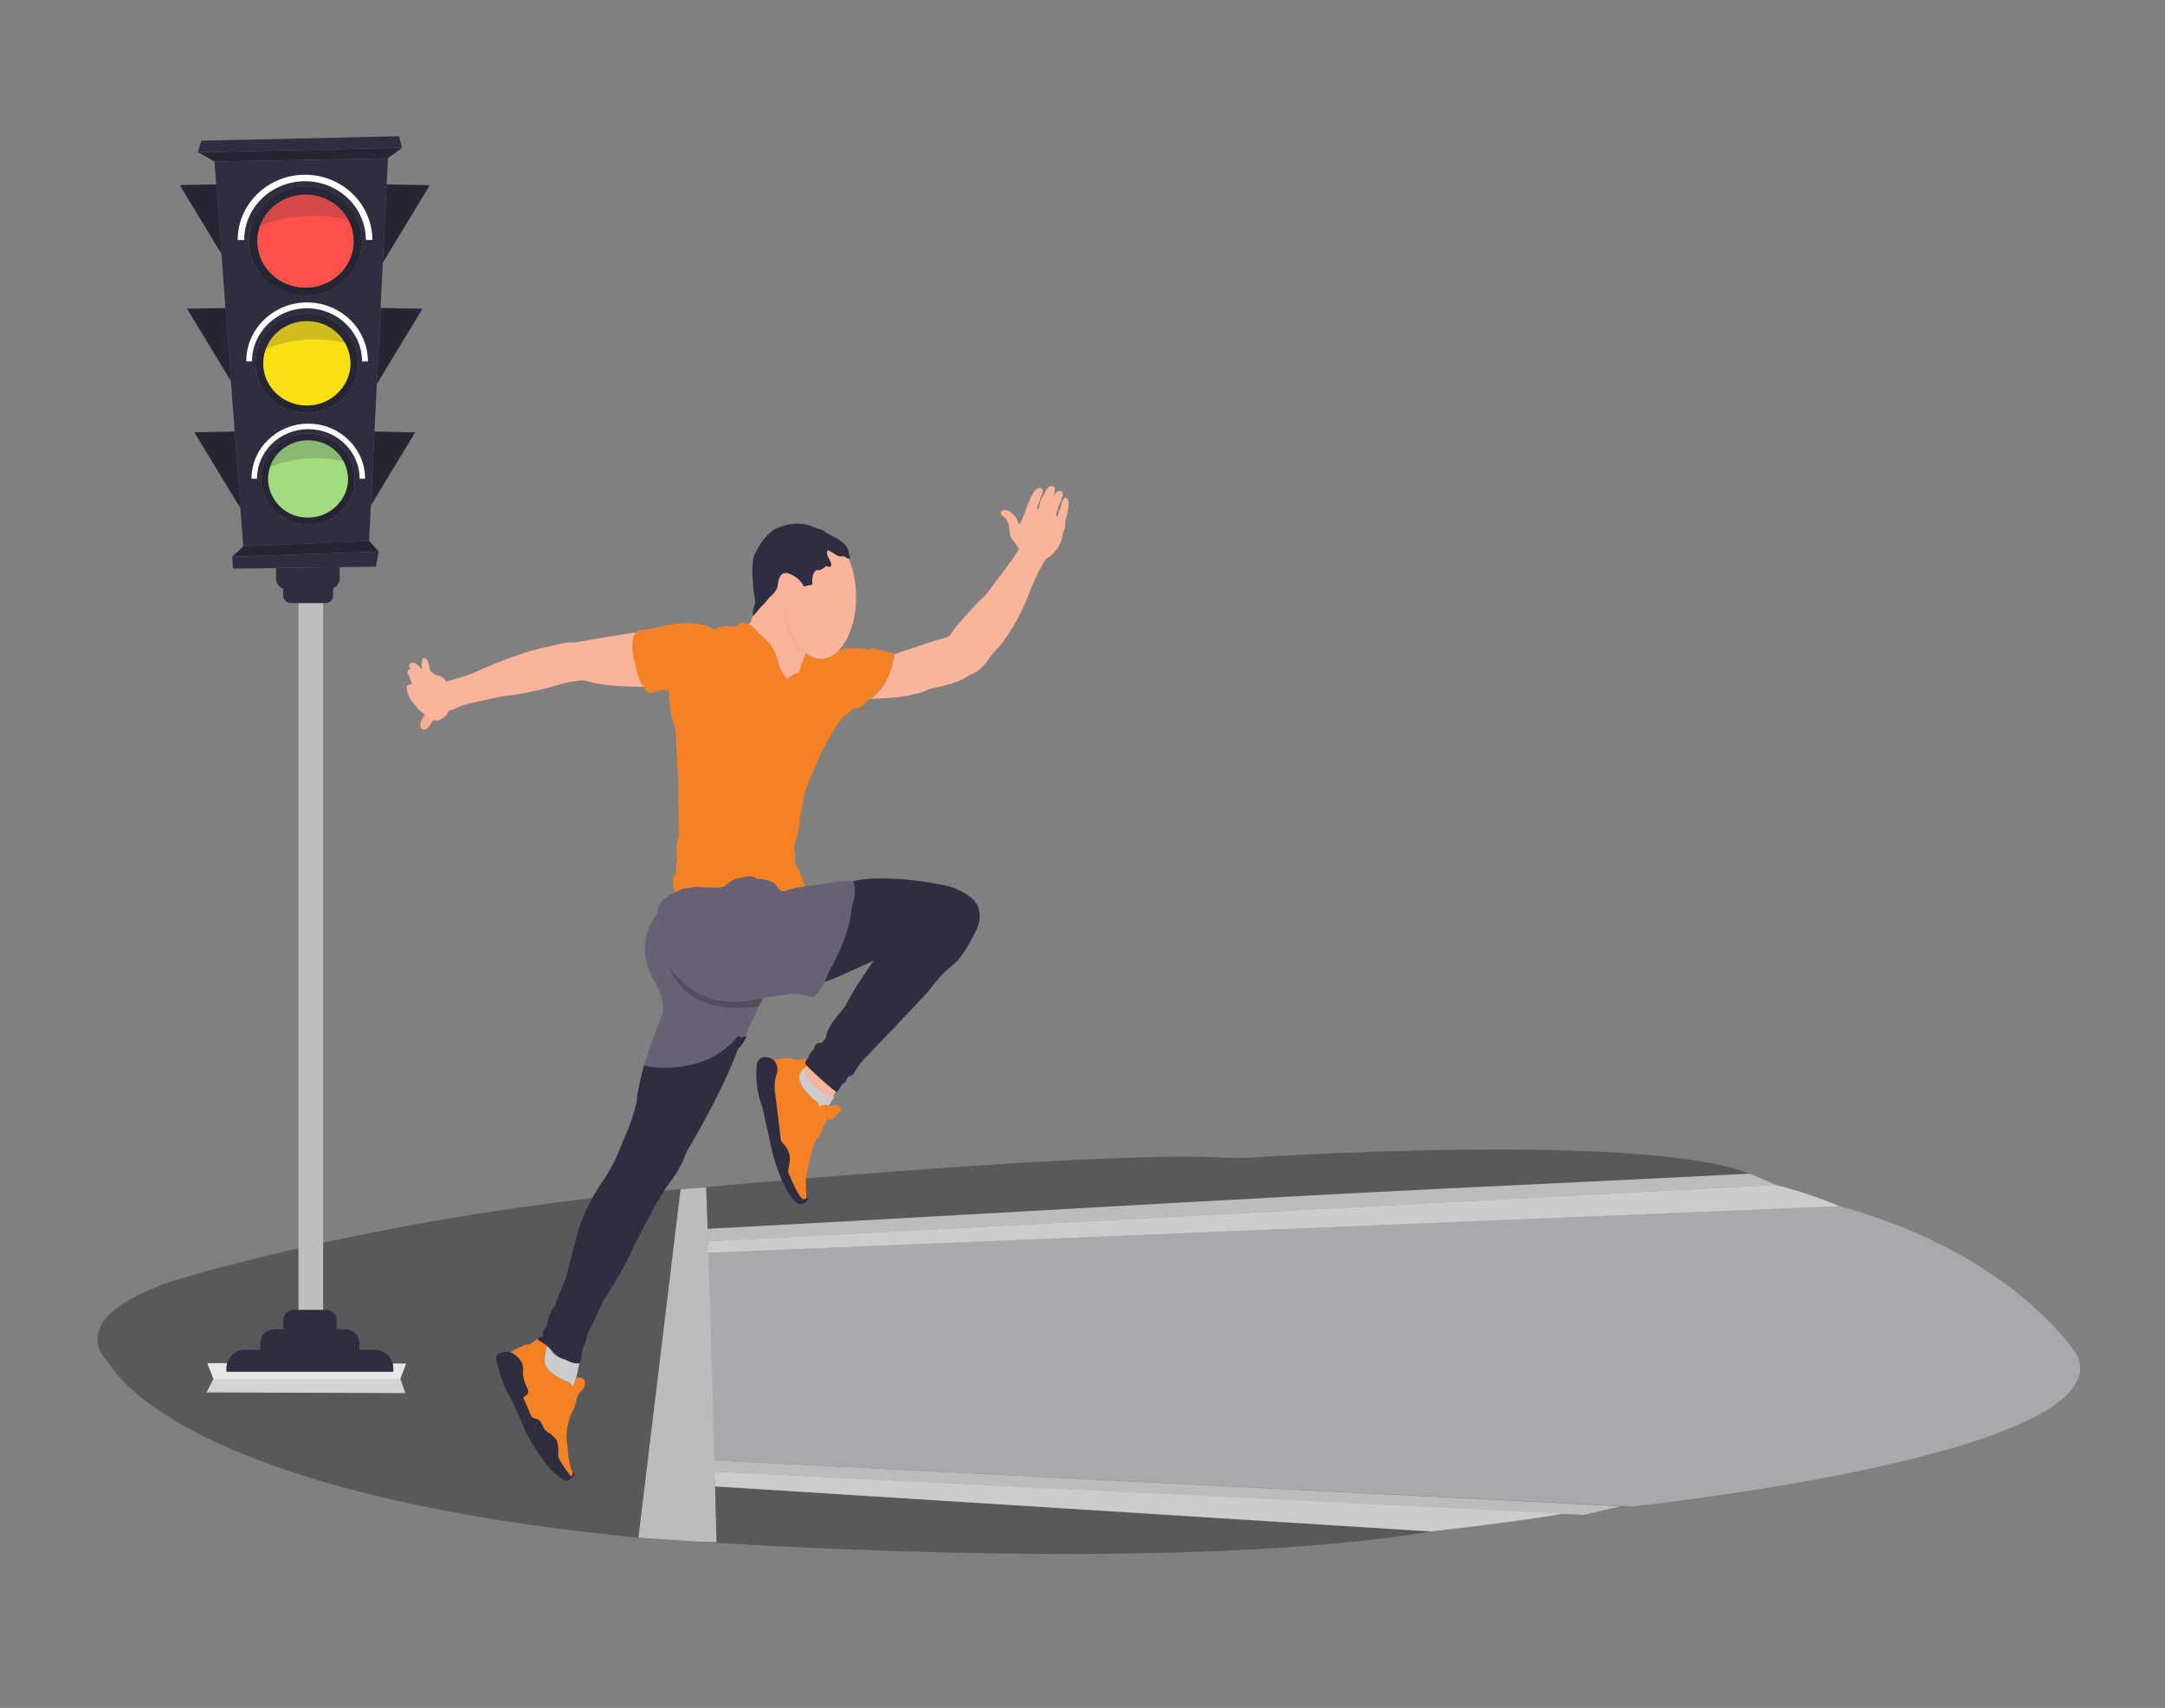 <svg id="b5c336b6-b992-4eaa-9917-ea9172db413d" data-name="Layer 1" xmlns="http://www.w3.org/2000/svg" width="865.76" height="682.89" viewBox="0 0 865.76 682.89"><rect x="0" y="0" width="865.76" height="682.89" fill="#808080" stroke="none"/><path d="M572.18,612.35,286,594.31l-3-100.76s415.3-25,417.71-23.77c-36.25-15.76-167-9-199.39-7a121.33,121.33,0,0,1-13.35,0c-51-2.51-205.6,11.85-205.6,11.85-126.27,9.62-214.65,38-214.65,38-37.18,13-29,26.87-25.33,31.08a31.81,31.81,0,0,1,2.36,3.08c6.28,9.28,43.81,51.92,210.56,68C255.32,614.75,459.09,631,572.18,612.35Z" fill="#58595b"/><polygon points="648.03 602.25 285.56 583.93 285.56 588.39 633.17 605.72 648.03 602.25" fill="#bcbcbc"/><path d="M285.56,588.39l.43,5.92,286.19,18s37.23-4.15,53.07-7.13Z" fill="#ccc"/><path d="M283,500.92l2.55,83,367.14,18.4s182.51-19.11,179.11-56.41a11.35,11.35,0,0,0-2.1-5.43c-5.62-8-32-41.18-94-58.21Z" fill="#a7a9ac"/><path d="M390,372.59c-.23.41-.44.84-.64,1.26-1,2-3.79,7.5-7,10.78a14.18,14.18,0,0,1-1.31,1.15,48.79,48.79,0,0,0-8.71,9.13,37.19,37.19,0,0,1-2.69,3.19c-5.74,6.16-18.72,19.73-24.16,25.42a23.1,23.1,0,0,0-3.43,4.71c-.81,1.45-1.56,1.93-2.13,2a1.5,1.5,0,0,0-1.22,1.05,3.35,3.35,0,0,1-1.86,2.13l-2.17,3.34-.4-.27c-3.74-2.56-11.28-9.92-11.75-10.38l0,0c-1.51-1.51.83-3.18.83-3.18-.33-1.16,2.17-3.5,2.17-3.5.23-1.86,1.31-2.33,2.15-2.41a2.49,2.49,0,0,0,1.8-1l.64-.89a1.38,1.38,0,0,0,.25-.71c.29-4,7.5-11.81,7.5-11.81,3.34-7,11.58-18.6,11.58-18.6s-13.33,6.41-20,8.76l2.09-4.69s3.87-12.85,4.72-24.3c0,0,6.85-6.87,4.89-11.45,0,0,11.18-3.35,36.29,1.61a25.59,25.59,0,0,1,11.17,5.21l.11.09S394.68,364,390,372.59Z" fill="#2f2e41"/><path d="M334.29,436.5l-1,1.69c-.41.58-.83.33-.83.33-7-2.67-9.42-7.59-9.42-7.59-2-4-.5-4.83-.5-4.83l0,0C323,426.58,330.55,433.94,334.29,436.5Z" fill="#f9b499"/><path d="M336.08,444.29a4.33,4.33,0,0,1-1.72,1.4,3.22,3.22,0,0,1-3.67,1.92l-2.75,5.84a3.24,3.24,0,0,1-.85,1.46,2.82,2.82,0,0,0-.83,1.07l-.91,2c-1,2.76-2.83,11.26-2.83,11.26-.5,2.25-.08,8.92-.08,8.92a1.36,1.36,0,0,1,.06.64c-.12.72-1,.78-1,.78-1.84.33-5.59-9.17-5.59-9.17a4.17,4.17,0,0,1-.67-3,37,37,0,0,0,.59-3.84,8.66,8.66,0,0,0-2.92-6.5,3.87,3.87,0,0,1-.84-2.59l-2.08-17-.09-.49a15.66,15.66,0,0,1,.6-7.25c1.25-4-1.27-6-1.4-6.1h0l3-.33a10.59,10.59,0,0,1,5.82.31,2.34,2.34,0,0,0,1.78,0,3.88,3.88,0,0,1,2.91.11c-1.29,1.54-.08,2.42-.08,2.42a1.94,1.94,0,0,0-.5.79,4.5,4.5,0,0,0-2.34,3.54c-.33,3.35,3.67,7.27,5.38,8.78a6.88,6.88,0,0,0,1,.79,3,3,0,0,1,1.49,2.52c2.09-1.33,3.21-.66,3.21-.66a3.13,3.13,0,0,0,1.11.26,2.72,2.72,0,0,0,.94-.07,3.11,3.11,0,0,1,3,.49A1.37,1.37,0,0,1,336.08,444.29Z" fill="#f48225" data-secondary="true"/><path d="M333.27,438.19s.46.46-.2,1.21l-1.67,2.67a2.06,2.06,0,0,1-.63-.21s-1-.63-3.21.66a2.94,2.94,0,0,0-1.75-2.66s-5.38-4.17-6.1-8.29a4.43,4.43,0,0,1,2.31-4.68,7.13,7.13,0,0,0,.28,2.19,9,9,0,0,0,1.42,2.92,16.54,16.54,0,0,0,5.2,4.7,19.9,19.9,0,0,0,3.54,1.77S332.81,438.77,333.27,438.19Z" fill="#ccc"/><path d="M322.26,480.76c-2.49,1.29-3.35.34-3.35.34-5.6-3.87-9.82-19.36-9.82-19.36L305.15,444a17.78,17.78,0,0,0-.56-2,36.56,36.56,0,0,1-1.86-16.91c1.55-4.39,6.39-1.5,6.39-1.5h0c.13.1,2.65,2.08,1.4,6.1a15.66,15.66,0,0,0-.6,7.25l.09.49,2.08,17a3.87,3.87,0,0,0,.84,2.59,8.66,8.66,0,0,1,2.92,6.5,37,37,0,0,1-.59,3.84,4.17,4.17,0,0,0,.67,3s3.75,9.5,5.59,9.17c0,0,.86-.06,1-.78l0,.07C324.06,479.47,322.26,480.76,322.26,480.76Z" fill="#2f2e41"/><path d="M231.64,545s-1.42,8.88-2.91,9.51c0,0,.15-1.18-1.73-2,0,0-10.62-3.7-9.28-10l.94-4.4h0a11.54,11.54,0,0,1,2.22,2.41,9.45,9.45,0,0,0,4.51,2.91,7.9,7.9,0,0,1,1.65.69,8.93,8.93,0,0,0,4,1.06.9.9,0,0,0,.54-.15Z" fill="#ccc"/><path d="M233.84,553.05a3.41,3.41,0,0,1-1.18,2.87,7,7,0,0,0-2.13,3.72,17.32,17.32,0,0,1-1.55,4.67,6.4,6.4,0,0,0-.69,1.29c-.75,2-2.32,6.95-1.55,11.4a22.28,22.28,0,0,1,.32,2.42c.14,2.17.58,6.55,1.91,9.25,0,0,0,1.81-.79,1.57,0,0-5-6.44-5.11-8.25,0,0,.63-5.43-1.26-7a14.55,14.55,0,0,0-2.9-2.43,3.93,3.93,0,0,1-1.62-1.8c-.59-1.38-1.65-3.37-2.87-3.47a2.5,2.5,0,0,1-2.28-1.5l-3-7.15s2.67-1.18,1.89-3c0,0-2.12-4.17-2-7.07,0,0,1.26-5-4.95-7.87a15.51,15.51,0,0,1,3.49-1.89,7.69,7.69,0,0,0,1.5-.66,4,4,0,0,1,1.78-.53,3.35,3.35,0,0,0,1.73-.59l2.43-1.67s0,.45,1.06,1c0,0,1.77,1.07,2.55,1.7l-.94,4.4s-.78,2.44,1.57,5.11a12.7,12.7,0,0,0,3.7,2.91,22.56,22.56,0,0,0,4,2,2.42,2.42,0,0,1,1.73,2s.86-.31,1.73-3.7C230.46,550.77,234.55,550.46,233.84,553.05Z" fill="#f48225" data-secondary="true"/><path d="M227.39,591.89c-1.1.79-3-.94-3-.94C217.64,587.1,210.49,573,210.49,573L205,560.53a50.1,50.1,0,0,1-6.13-15.34c-2.43-5.74,5.27-4.48,5.27-4.48,6.21,2.91,4.95,7.87,4.95,7.87-.15,2.9,2,7.07,2,7.07.78,1.81-1.89,3-1.89,3l3,7.15a2.5,2.5,0,0,0,2.28,1.5c1.22.1,2.28,2.09,2.87,3.47a3.93,3.93,0,0,0,1.62,1.8,14.55,14.55,0,0,1,2.9,2.43c1.89,1.57,1.26,7,1.26,7,.15,1.81,5.11,8.25,5.11,8.25.79.24.79-1.57.79-1.57C231.64,589.46,227.39,591.89,227.39,591.89Z" fill="#2f2e41"/><path d="M341.19,360.55a30.75,30.75,0,0,0-.89,4.57c-1,8.86-6.38,19-8.22,22.32a18.33,18.33,0,0,0-1.06,2.24,29,29,0,0,1-5.13,8.65c-.94.71-4.14-.47-4.14-.47a23.67,23.67,0,0,0-4.85-.59c-3.79.71-11.72,1.66-11.72,1.66l-6,12.42a8.8,8.8,0,0,0-.59,3.43,8.24,8.24,0,0,0-1.79,0,4.15,4.15,0,0,0-1.41.37c-14,17.28-38.11,12.19-38.11,12.19,1.19-5.33,7.46-21.66,7.46-21.66,1.77-5.68-3.2-13.49-3.2-13.49-9-16.22,1.54-27.1,1.54-27.1-.71-5.33,6.87-8.31,6.87-8.31h0a3.76,3.76,0,0,0,.75-.41,6.15,6.15,0,0,1,2.79-1.06c.59-.08,1.29-.19,2.08-.36a15.37,15.37,0,0,1,3.64-.32c2.2.08,5.78.2,8.64.27l2.11-.67s3.22-3.44,6.56-3.22c0,0,3.67-1.67,6.34.44,0,0,6.45-.33,8.11,3.45,0,0,1.28,2.1,3.34,1.25a14.34,14.34,0,0,1,2.09-.72,31.62,31.62,0,0,1,5.47-1l8.78-1.19a34.19,34.19,0,0,1,10.53-.94A14.06,14.06,0,0,1,341.19,360.55Z" fill="#686175" data-primary="true"/><path d="M296.77,414.77c-5.45,16.81-17.32,37.48-21.1,43.87a24.74,24.74,0,0,0-1.79,3.61A44.65,44.65,0,0,1,267.71,473c-.25.31-.48.62-.71.93-4.8,6.75-13.53,24.37-13.53,24.37a160.31,160.31,0,0,1-12,21.42,15.73,15.73,0,0,0-1.72,3.49,84.36,84.36,0,0,1-4.31,9.12,7.54,7.54,0,0,0-.89,2.84,7.49,7.49,0,0,1-.89,2.65,8.83,8.83,0,0,0-1,3.76,8,8,0,0,1-.64,3,.75.75,0,0,1-.31.37.9.9,0,0,1-.54.15,8.93,8.93,0,0,1-4-1.06,7.9,7.9,0,0,0-1.65-.69,9.45,9.45,0,0,1-4.51-2.91,11.54,11.54,0,0,0-2.22-2.41h0a13.65,13.65,0,0,0-2.55-1.7c-2.12-1.11-.22-1.67-.22-1.67,1.66,0,1.11-1,1.11-1a1.85,1.85,0,0,1,.38-1.79,6.53,6.53,0,0,0,1.49-3.23A14.11,14.11,0,0,1,222,522c.67-2.67,4.12-10.45,4.12-10.45l4.11-15.68c3.11-13.68,11.53-24.61,11.53-24.61,1.33-2,4.1-7.16,4.1-7.16,1.72-3.91,5.25-12.6,5.25-12.6a61.06,61.06,0,0,0,3.53-11.17c0-3.91,2.86-14.23,2.86-14.23s23.69,5.39,37.66-11.89A2.12,2.12,0,0,0,296.77,414.77Z" fill="#2f2e41"/><path d="M298.56,414.78c-.37,0-2.26,4-3.4,4.43l1.61-4.44a2.66,2.66,0,0,1,1.79,0Z" fill="#2f2e41"/><path d="M298.56,414.78c-.37,0-2.26,4-3.4,4.43l1.61-4.44a2.66,2.66,0,0,1,1.79,0Z" opacity="0.2"/><path d="M407.66,219.09c-1.83,3.84-13.84,19.18-13.84,19.18-2.38,1.88-8.34,8.66-11.16,11.91a25.94,25.94,0,0,0-2.11,2.88C379.32,255,378,255,378,255c-4.67,1.17-20.51,6.67-20.51,6.67s.3.53-.25,2c0,0-1.34,10.51-9.23,15.73,0,0,12.95-.22,17.07-1.83a17.83,17.83,0,0,0,5.42-1.51,10.67,10.67,0,0,1,2.64-.89c3.07-.61,9.92-2.16,13.51-4.56a12.32,12.32,0,0,1,2.56-1.36c1-.37,2.67-1.37,4.94-4a53.12,53.12,0,0,1,5.14-6.46,26.51,26.51,0,0,0,2.54-3.15,80.79,80.79,0,0,0,9.44-17.74c.4-1.13.85-2.24,1.33-3.34,1.51-3.46,4.38-9.74,6.13-11.56Z" fill="#f9b499"/><path d="M301.17,246.3a5.51,5.51,0,0,0-.84,2.34l-1.05,1,.33.33a2,2,0,0,1,1.67,1.22,9,9,0,0,1,2.22,2.17A30.65,30.65,0,0,1,308,257.7a20,20,0,0,1,2.73,5.56s.89,5.22,4,8.23c0,0,2.5-1.78,3.22-1.84a2,2,0,0,1,1.67-.72s2-6.59,2.78-7.87c0,0-7-4.75-8-19.43,0,0-3.05-2-3.46-7.09a9.29,9.29,0,0,1-2.24,3.39,9.51,9.51,0,0,0-1.92,2,24.15,24.15,0,0,1-2.35,2.55Z" fill="#f9b499"/><path d="M321.77,262.56l.71-1.75s-6.05-11.17-7.72-19.51C314.76,241.3,310.09,251.14,321.77,262.56Z" fill="#f7ad92"/><path d="M170.13,285.47s-4.11,5-.93,6.16c0,0,1.54,1.23,4.21-4.11Z" fill="#f7ad92"/><path d="M178.44,272.53s7.09-1.95,10.47-3.28c0,0,17-8.11,30.7-10.78,0,0,6.19-1.66,8.6-1.62a16.9,16.9,0,0,0,3.18-.23c5.57-1,19.42-3.37,22.93-3.7l3.38,21.67s-15.32.17-22.56-2.13a8.35,8.35,0,0,0-4.15-.26c-.82.16-1.74.32-2.56.42a22,22,0,0,0-3.3.69c-4.27,1.26-15,4.23-22.77,4.87,0,0-4.46.7-15.4,3.31a22.37,22.37,0,0,0-4.64,1.68,9.65,9.65,0,0,1-3.47,1.07Z" fill="#f9b499"/><path d="M178.44,272.53a5.08,5.08,0,0,0-3.53-2.5,5.18,5.18,0,0,1-2.1-1.13l-.14-.12a2.4,2.4,0,0,1-.89-1.57c-.18-1.49-.73-4.12-2.27-4.12,0,0-1.33-.21-.72,4.72,0,0-3-4.11-4.82-2.46,0,0-1,.82.2,2,0,0-2.46,1.13-.51,2.77a21.68,21.68,0,0,0,1.13,3.49s-3,0-2.06,1.95a10,10,0,0,0,2.64,5.65,12.06,12.06,0,0,1,1.58,1.91,5.8,5.8,0,0,0,1.84,1.68,17.56,17.56,0,0,0,4.62,3.08,3,3,0,0,0,3.39-.61s1.85-.52,2.87-3.49Z" fill="#f9b499"/><path d="M357.21,263.59a24,24,0,0,1-10,16.42,7.67,7.67,0,0,0-1.75,1.66,3.55,3.55,0,0,1-2.65,1.35,3.94,3.94,0,0,0-2.31.93l-3.37,2.88c-5.76,6.36-11.85,21-14.32,27.27a27.18,27.18,0,0,0-1.5,5.54c-.6,3.65-1.41,6.88-1.41,6.88a40.87,40.87,0,0,1-2.34,11.57c.23,1.78.34,6.67.34,6.67a58.24,58.24,0,0,1,4,9.67,31.62,31.62,0,0,0-5.47,1,14.34,14.34,0,0,0-2.09.72c-2.06.85-3.34-1.25-3.34-1.25-1.66-3.78-8.11-3.45-8.11-3.45-2.67-2.11-6.34-.44-6.34-.44-3.34-.22-6.56,3.22-6.56,3.22l-2.11.67c-2.86-.07-6.44-.19-8.64-.27a15.37,15.37,0,0,0-3.64.32c-.79.17-1.49.28-2.08.36a6.15,6.15,0,0,0-2.79,1.06,3.76,3.76,0,0,1-.75.41h0c-1.24-3.55-.81-5.71-.19-6.91a5.29,5.29,0,0,0,.56-2.87,5,5,0,0,1,.25-2,6.22,6.22,0,0,0,.1-3.12c-.45-2.25.21-5.47.71-7.39a4.77,4.77,0,0,0,0-2.57,3.59,3.59,0,0,1-.1-1.5,11.77,11.77,0,0,0,.11-2.37c-.21-3.54-.21-9.64-.21-9.64.22-4.9-.78-21.35-.78-21.35-.11-5.12-.78-6.9-.78-6.9-2-5.55-2.22-13.34-2.22-13.34-.11-2.22-7.12.23-7.12.23-1.09.39-2.07-1.13-2.56-2.08a4.25,4.25,0,0,0-.75-1c-1.76-1.81-2.92-8.24-2.92-8.24-1.78-6.55-1.3-10-.48-11.8a3.52,3.52,0,0,1,2.8-2l3.69-.43c20-5.45,25.57.45,25.57.45,2.67-2.34,8.84-1.34,8.84-1.34,1.73-2.94,4.84-.94,4.84-.94l.33.33c1.67.28,1.67,1.22,1.67,1.22a9,9,0,0,1,2.22,2.17c6.23,4.67,7.17,9.9,7.17,9.9a17.6,17.6,0,0,0,4,8.22c1.61-1.11,2.87-1.81,2.87-1.81a2.7,2.7,0,0,1,2-.74c.39-1.26.75-2.59,1.2-3.91s1-2.67,1.48-3.94a9.23,9.23,0,0,0,6.36,2.38,9.62,9.62,0,0,0,6.31-3,1.21,1.21,0,0,1,.43-.35c3.31-1.7,8.88-.9,11.26-.43a3,3,0,0,0,1.92-.3,1.48,1.48,0,0,1,1.3-.08,5.74,5.74,0,0,0,2.21.6,5.49,5.49,0,0,1,2,.46,7.48,7.48,0,0,0,2.38.53C358.29,261,357.21,263.59,357.21,263.59Z" fill="#f48225" data-secondary="true"/><path d="M400.91,206.23c.91.49,2.61,1.93,2.77,5.87a7.08,7.08,0,0,0,.57,2.65,3.92,3.92,0,0,0,.88,1.31,4,4,0,0,1,.78.95c.85,1.53,3.25,5.27,6.71,5.59a2.64,2.64,0,0,1,.68.13c1.11.41,5.07,1.63,7.35-.94a9.9,9.9,0,0,1,.72-.73,12.5,12.5,0,0,0,3.56-7.38,3.84,3.84,0,0,1,.4-1.27,5.66,5.66,0,0,0,.61-2.93,3.89,3.89,0,0,1,.14-1.44c.55-1.72,1.77-6.06,1-8.24a1.07,1.07,0,0,0-1.91-.19,7.91,7.91,0,0,0-.85,2.41,10,10,0,0,1-.9,2.49,1.89,1.89,0,0,0-.25,1.05.75.75,0,0,1-.36.76c-.15.08-.29.09-.35-.1,0,0-.39-1.23.28-1.67a15.62,15.62,0,0,0,.49-1.62,7.65,7.65,0,0,1,.64-1.79,6.82,6.82,0,0,0,.59-1.76s1.56-2.5-.45-3.06c0,0-1.5-.39-2.83,2.45,0,0,1.22-3.62.33-4.17,0,0-1.92-1.37-3.57,2.09a16.12,16.12,0,0,1-1,1.81,6.85,6.85,0,0,0-1.19,3.32s-.28,2.28-.94,1.62a2.63,2.63,0,0,1,.44-1.84,24.08,24.08,0,0,0,.83-2.78s1.45-1.94.67-3.39c0,0-1.67-1.72-3.95,2.34a40.09,40.09,0,0,0-2.83,6.78s-1.72,4.89-2.61,5.17a7.62,7.62,0,0,0-4.1-5.4,2.82,2.82,0,0,0-1.84-.35,1.27,1.27,0,0,0-1.13.87A1.24,1.24,0,0,0,400.91,206.23Z" fill="#f9b499"/><path d="M305.18,398.93l-1.6,3.33s-28.51,6-36-16.12C267.61,386.14,278.12,406.34,305.18,398.93Z" opacity="0.2"/><ellipse cx="328.25" cy="238.67" rx="14.1" ry="24.8" fill="#f9b499"/><ellipse cx="315.26" cy="235.69" rx="4.17" ry="6.73" transform="translate(-46.08 79.57) rotate(-13.41)" fill="#f9b499"/><path d="M301.87,239.76c-.63-4.32-2.13-16.48.5-19.1h0a22.06,22.06,0,0,1,7.3-9h0s8.22-4.39,15.48-1a14.58,14.58,0,0,0,2.63.9,6,6,0,0,1,2.35,1.18,11.83,11.83,0,0,0,2.3,1.41c2.32,1.1,6.56,3.47,6.86,6.28a5.79,5.79,0,0,0,.38,1.54c.33.79.5,1.8-1.16,1.14h0s-.73-.79-1.42-.68a3.64,3.64,0,0,1-2.58-.46l-2.77-1.73a.71.71,0,0,0-1.09.65,8.93,8.93,0,0,0,1.32,3.37s1.8,3.33-1.67,2.05h0s-2.17,2.31-3.71,1.54h0s-2.31,1.15-1.67,5.89h0l-3.59.77h0s-.72-3-5.8-5.18a3,3,0,0,0-1.54-.26c-1.28.15-2.65,1.11-3.06,5.48h0a9.86,9.86,0,0,1-2.24,3.39,13.81,13.81,0,0,0-1.92,2,15.32,15.32,0,0,1-2.35,2.55h0l-3.25,3.84h0a6.59,6.59,0,0,1,.41-3.87A5.28,5.28,0,0,0,301.87,239.76Z" fill="#2f2e41"/><path d="M272.15,475.53,255.31,614.78s23.8,1.86,31.22,1.86Q285,554.6,283,492.58l-.6-17.9-6.77.54Z" fill="#bcbcbc"/><path d="M283,496.35l427.13-22.59s-3.42-1.57-10.5-4.51c-53.22,2.82-108.71,5.2-161.94,8-85.65,4.54-169.17,9.54-254.83,14.08C283.06,493,282.92,495.3,283,496.35Z" fill="#bcbcbc"/><path d="M735.71,482.28,283,500.92l.09-4.61,427.05-22.55A194.9,194.9,0,0,1,735.71,482.28Z" fill="#ccc"/><rect x="119.36" y="241.13" width="9.87" height="286" fill="#bcbec0"/><path d="M157.27,548.44H90.6v-1.33a7.45,7.45,0,0,1,.29-2.07h-8l2.46,6.31,72,0h2.71l2.37-6.18H157a7.65,7.65,0,0,1,.28,2Z" fill="#e6e7e8"/><polygon points="86.53 73.74 84.17 73.78 71.89 74.02 80.91 88.88 88.6 101.55 86.53 73.74" fill="#2f2e41"/><polygon points="159.57 73.83 154.62 73.74 153.08 105 162.83 88.93 171.84 74.07 159.57 73.83" fill="#2f2e41"/><g opacity="0.2"><polygon points="86.53 73.74 84.17 73.78 71.89 74.02 80.91 88.88 88.6 101.55 86.53 73.74"/><polygon points="159.57 73.83 154.62 73.74 153.08 105 162.83 88.93 171.84 74.07 159.57 73.83"/></g><polygon points="90.21 123.14 87.09 123.2 74.81 123.44 83.83 138.3 92.39 152.41 90.21 123.14" fill="#2f2e41"/><polygon points="156.65 123.23 152.18 123.14 150.69 153.52 159.91 138.33 168.93 123.47 156.65 123.23" fill="#2f2e41"/><g opacity="0.2"><polygon points="90.21 123.14 87.09 123.2 74.81 123.44 83.83 138.3 92.39 152.41 90.21 123.14"/><polygon points="156.65 123.23 152.18 123.14 150.69 153.52 159.91 138.33 168.93 123.47 156.65 123.23"/></g><polygon points="93.89 172.55 90.01 172.63 77.73 172.86 86.75 187.72 96.19 203.27 93.89 172.55" fill="#2f2e41"/><polygon points="153.73 172.63 149.75 172.55 148.3 202.05 156.99 187.73 166.01 172.87 153.73 172.63" fill="#2f2e41"/><g opacity="0.2"><polygon points="93.89 172.55 90.01 172.63 77.73 172.86 86.75 187.72 96.19 203.27 93.89 172.55"/><polygon points="153.73 172.63 149.75 172.55 148.3 202.05 156.99 187.73 166.01 172.87 153.73 172.63"/></g><path d="M110.39,227.13v4.25a4.25,4.25,0,0,0,.38,1.74,4.48,4.48,0,0,0,2.49,2.29v2.75a2.92,2.92,0,0,0,.86,2.05,3.1,3.1,0,0,0,2.22.92h13.77a3,3,0,0,0,3.08-3v-2.84a4.33,4.33,0,0,0,2.64-3.94v-4.6Z" fill="#2f2e41"/><path d="M152.18,123.14l.9-18.14,1.54-31.26.52-10.54-.15.11L85.78,64.57l.74,9.92,2.08,27.82,1.61,21.57,2.18,29.26,1.5,20.12L96.18,204l1.08,14.4,50.34-2.12.7-14.21,1.45-29.5.94-19Zm-11.18,74a18.14,18.14,0,0,1-1.49,3.26,18.88,18.88,0,0,1-16.33,9.21c-10.37,0-18.78-8.13-18.78-18.15a18.08,18.08,0,0,1,10.08-16.09,19.18,19.18,0,0,1,8.7-2.07,19.45,19.45,0,0,1,5.65.84A18.26,18.26,0,0,1,142,191.49,17.58,17.58,0,0,1,141,197.17Zm1.19-45.71a19.46,19.46,0,0,1-1.63,3.56A20.63,20.63,0,0,1,122.7,165.1c-11.33,0-20.52-8.89-20.52-19.85a19.78,19.78,0,0,1,11-17.59,21,21,0,0,1,9.5-2.25,21.35,21.35,0,0,1,6.19.91,20,20,0,0,1,14.33,18.93A19.08,19.08,0,0,1,142.19,151.46Zm1.44-48.23a22.14,22.14,0,0,1-1.79,3.93,22.76,22.76,0,0,1-19.68,11.1c-12.5,0-22.62-9.79-22.62-21.88A21.79,21.79,0,0,1,111.68,77,23.36,23.36,0,0,1,129,75.52a22,22,0,0,1,15.8,20.86A21,21,0,0,1,143.63,103.23Z" fill="#2f2e41"/><path d="M129,75.52A23.36,23.36,0,0,0,111.68,77,21.79,21.79,0,0,0,99.54,96.38c0,12.09,10.12,21.88,22.62,21.88a22.76,22.76,0,0,0,19.68-11.1,22.14,22.14,0,0,0,1.79-3.93,21,21,0,0,0,1.14-6.85A22,22,0,0,0,129,75.52ZM140.47,102a18,18,0,0,1-2.36,4.75,19.32,19.32,0,0,1-16,8.25c-10.61,0-19.2-8.31-19.2-18.57a18.37,18.37,0,0,1,8.15-15.18,19.56,19.56,0,0,1,11-3.38,19.82,19.82,0,0,1,5.48.77,18.67,18.67,0,0,1,13.71,17.79A18,18,0,0,1,140.47,102Z" fill="#2f2e41"/><path d="M129,75.52A23.36,23.36,0,0,0,111.68,77,21.79,21.79,0,0,0,99.54,96.38c0,12.09,10.12,21.88,22.62,21.88a22.76,22.76,0,0,0,19.68-11.1,22.14,22.14,0,0,0,1.79-3.93,21,21,0,0,0,1.14-6.85A22,22,0,0,0,129,75.52ZM140.47,102a18,18,0,0,1-2.36,4.75,19.32,19.32,0,0,1-16,8.25c-10.61,0-19.2-8.31-19.2-18.57a18.37,18.37,0,0,1,8.15-15.18,19.56,19.56,0,0,1,11-3.38,19.82,19.82,0,0,1,5.48.77,18.67,18.67,0,0,1,13.71,17.79A18,18,0,0,1,140.47,102Z" opacity="0.2"/><path d="M127.64,78.59a19.82,19.82,0,0,0-5.48-.77,19.56,19.56,0,0,0-11,3.38A18.37,18.37,0,0,0,103,96.38c0,10.26,8.59,18.57,19.2,18.57a19.32,19.32,0,0,0,16-8.25,18,18,0,0,0,3.24-10.32A18.67,18.67,0,0,0,127.64,78.59Z" fill="#fe4f4a"/><path d="M128.89,126.32a21.35,21.35,0,0,0-6.19-.91,21,21,0,0,0-9.5,2.25,19.78,19.78,0,0,0-11,17.59c0,11,9.19,19.85,20.52,19.85A20.63,20.63,0,0,0,140.56,155a19.46,19.46,0,0,0,1.63-3.56,19.08,19.08,0,0,0,1-6.21A20,20,0,0,0,128.89,126.32Zm10.43,24a16.59,16.59,0,0,1-2.14,4.32,17.55,17.55,0,0,1-14.48,7.48c-9.62,0-17.41-7.54-17.41-16.85a16.67,16.67,0,0,1,7.39-13.77,17.94,17.94,0,0,1,15-2.37,16.93,16.93,0,0,1,12.44,16.14A16.23,16.23,0,0,1,139.32,150.3Z" fill="#2f2e41"/><path d="M128.89,126.32a21.35,21.35,0,0,0-6.19-.91,21,21,0,0,0-9.5,2.25,19.78,19.78,0,0,0-11,17.59c0,11,9.19,19.85,20.52,19.85A20.63,20.63,0,0,0,140.56,155a19.46,19.46,0,0,0,1.63-3.56,19.08,19.08,0,0,0,1-6.21A20,20,0,0,0,128.89,126.32Zm10.43,24a16.59,16.59,0,0,1-2.14,4.32,17.55,17.55,0,0,1-14.48,7.48c-9.62,0-17.41-7.54-17.41-16.85a16.67,16.67,0,0,1,7.39-13.77,17.94,17.94,0,0,1,15-2.37,16.93,16.93,0,0,1,12.44,16.14A16.23,16.23,0,0,1,139.32,150.3Z" opacity="0.2"/><path d="M127.68,129.11a17.94,17.94,0,0,0-15,2.37,16.67,16.67,0,0,0-7.39,13.77c0,9.31,7.79,16.85,17.41,16.85a17.54,17.54,0,0,0,14.48-7.49,16.4,16.4,0,0,0,2.94-9.36A16.93,16.93,0,0,0,127.68,129.11Z" fill="#f9e014"/><path d="M128.83,174.17a19.45,19.45,0,0,0-5.65-.84,19.18,19.18,0,0,0-8.7,2.07,18.08,18.08,0,0,0-10.08,16.09c0,10,8.41,18.15,18.78,18.15a18.88,18.88,0,0,0,16.33-9.21,18.14,18.14,0,0,0,1.49-3.26,17.58,17.58,0,0,0,.95-5.68A18.26,18.26,0,0,0,128.83,174.17Zm9.54,21.94a14.93,14.93,0,0,1-2,3.94,16.06,16.06,0,0,1-13.24,6.85,15.68,15.68,0,0,1-15.94-15.41,15.25,15.25,0,0,1,6.77-12.6,16.2,16.2,0,0,1,9.17-2.81,16.62,16.62,0,0,1,4.55.64,15.5,15.5,0,0,1,11.38,14.77A14.75,14.75,0,0,1,138.37,196.11Z" fill="#2f2e41"/><path d="M128.83,174.17a19.45,19.45,0,0,0-5.65-.84,19.18,19.18,0,0,0-8.7,2.07,18.08,18.08,0,0,0-10.08,16.09c0,10,8.41,18.15,18.78,18.15a18.88,18.88,0,0,0,16.33-9.21,18.14,18.14,0,0,0,1.49-3.26,17.58,17.58,0,0,0,.95-5.68A18.26,18.26,0,0,0,128.83,174.17Zm9.54,21.94a14.93,14.93,0,0,1-2,3.94,16.06,16.06,0,0,1-13.24,6.85,15.68,15.68,0,0,1-15.94-15.41,15.25,15.25,0,0,1,6.77-12.6,16.2,16.2,0,0,1,9.17-2.81,16.62,16.62,0,0,1,4.55.64,15.5,15.5,0,0,1,11.38,14.77A14.75,14.75,0,0,1,138.37,196.11Z" opacity="0.2"/><path d="M127.73,176.72a16.62,16.62,0,0,0-4.55-.64,16.2,16.2,0,0,0-9.17,2.81,15.25,15.25,0,0,0-6.77,12.6,15.68,15.68,0,0,0,15.94,15.41,16.06,16.06,0,0,0,13.24-6.85,14.93,14.93,0,0,0,2-3.94,14.75,14.75,0,0,0,.74-4.62A15.5,15.5,0,0,0,127.73,176.72Z" fill="#a3dc7e"/><polygon points="155.13 63.2 160.87 59.07 79.34 60.92 85.78 64.57 85.78 64.57 154.99 63.31 155.13 63.2" fill="#2f2e41"/><polygon points="155.13 63.2 160.87 59.07 79.34 60.92 85.78 64.57 85.78 64.57 154.99 63.31 155.13 63.2" opacity="0.2"/><polygon points="97.26 218.38 92.88 222.61 151.43 220.49 147.6 216.26 97.26 218.38" fill="#2f2e41"/><polygon points="97.26 218.38 92.88 222.61 151.43 220.49 147.6 216.26 97.26 218.38" opacity="0.2"/><polygon points="92.88 222.61 93.15 227.37 110.39 227.13 135.84 226.78 150.34 226.58 151.43 220.49 92.88 222.61" fill="#2f2e41"/><polygon points="159.64 54.48 80.48 56.25 79.06 60.92 160.73 59.07 159.64 54.48" fill="#2f2e41"/><path d="M130.33,523.73h-12.8a4.27,4.27,0,0,0-3.6,1.93,4,4,0,0,0-.67,2.2v3.62H134.6v-3.62A4.2,4.2,0,0,0,130.33,523.73Z" fill="#2f2e41"/><path d="M104.92,534.21a5.46,5.46,0,0,0-.84,2.9v2.58H98a7.4,7.4,0,0,0-7.41,7.42v1.33h66.67v-1.33a7.65,7.65,0,0,0-.28-2,7.42,7.42,0,0,0-7.14-5.43h-6.07v-2.58a5.72,5.72,0,0,0-5.82-5.63H109.9a5.85,5.85,0,0,0-5,2.73" fill="#2f2e41"/><path d="M159.75,551.3h-2.41l-72,0-2.73,5.43,79.48.26-2-5.73Z" fill="#d1d3d4"/><g opacity="0.2"><path d="M96.35,94.36s20.24-14.82,50-4.41c-7.29-13.06-8.75-18.53-27.54-18.18S96.35,94.36,96.35,94.36Z" fill="#2f2e41"/></g><path d="M148.9,95.94h-2.6c0-13-10.91-23.48-24.33-23.48S97.65,83,97.65,95.94h-2.6c0-14.38,12.08-26.08,26.92-26.08S148.9,81.56,148.9,95.94Z" fill="#fff"/><g opacity="0.2"><path d="M99.63,143.07s18.3-13.4,45.17-4c-6.59-11.8-7.91-16.74-24.89-16.42S99.63,143.07,99.63,143.07Z" fill="#2f2e41"/></g><path d="M147.13,144.5h-2.35c0-11.7-9.86-21.23-22-21.23s-22,9.53-22,21.23H98.46c0-13,10.91-23.58,24.33-23.58S147.13,131.5,147.13,144.5Z" fill="#fff"/><g opacity="0.2"><path d="M101.64,190.05s17.07-12.5,42.15-3.72c-6.16-11-7.39-15.63-23.23-15.33S101.64,190.05,101.64,190.05Z" fill="#2f2e41"/></g><path d="M146,191.39h-2.19c0-10.93-9.21-19.81-20.52-19.81s-20.52,8.88-20.52,19.81h-2.19c0-12.14,10.19-22,22.71-22S146,179.25,146,191.39Z" fill="#fff"/></svg>